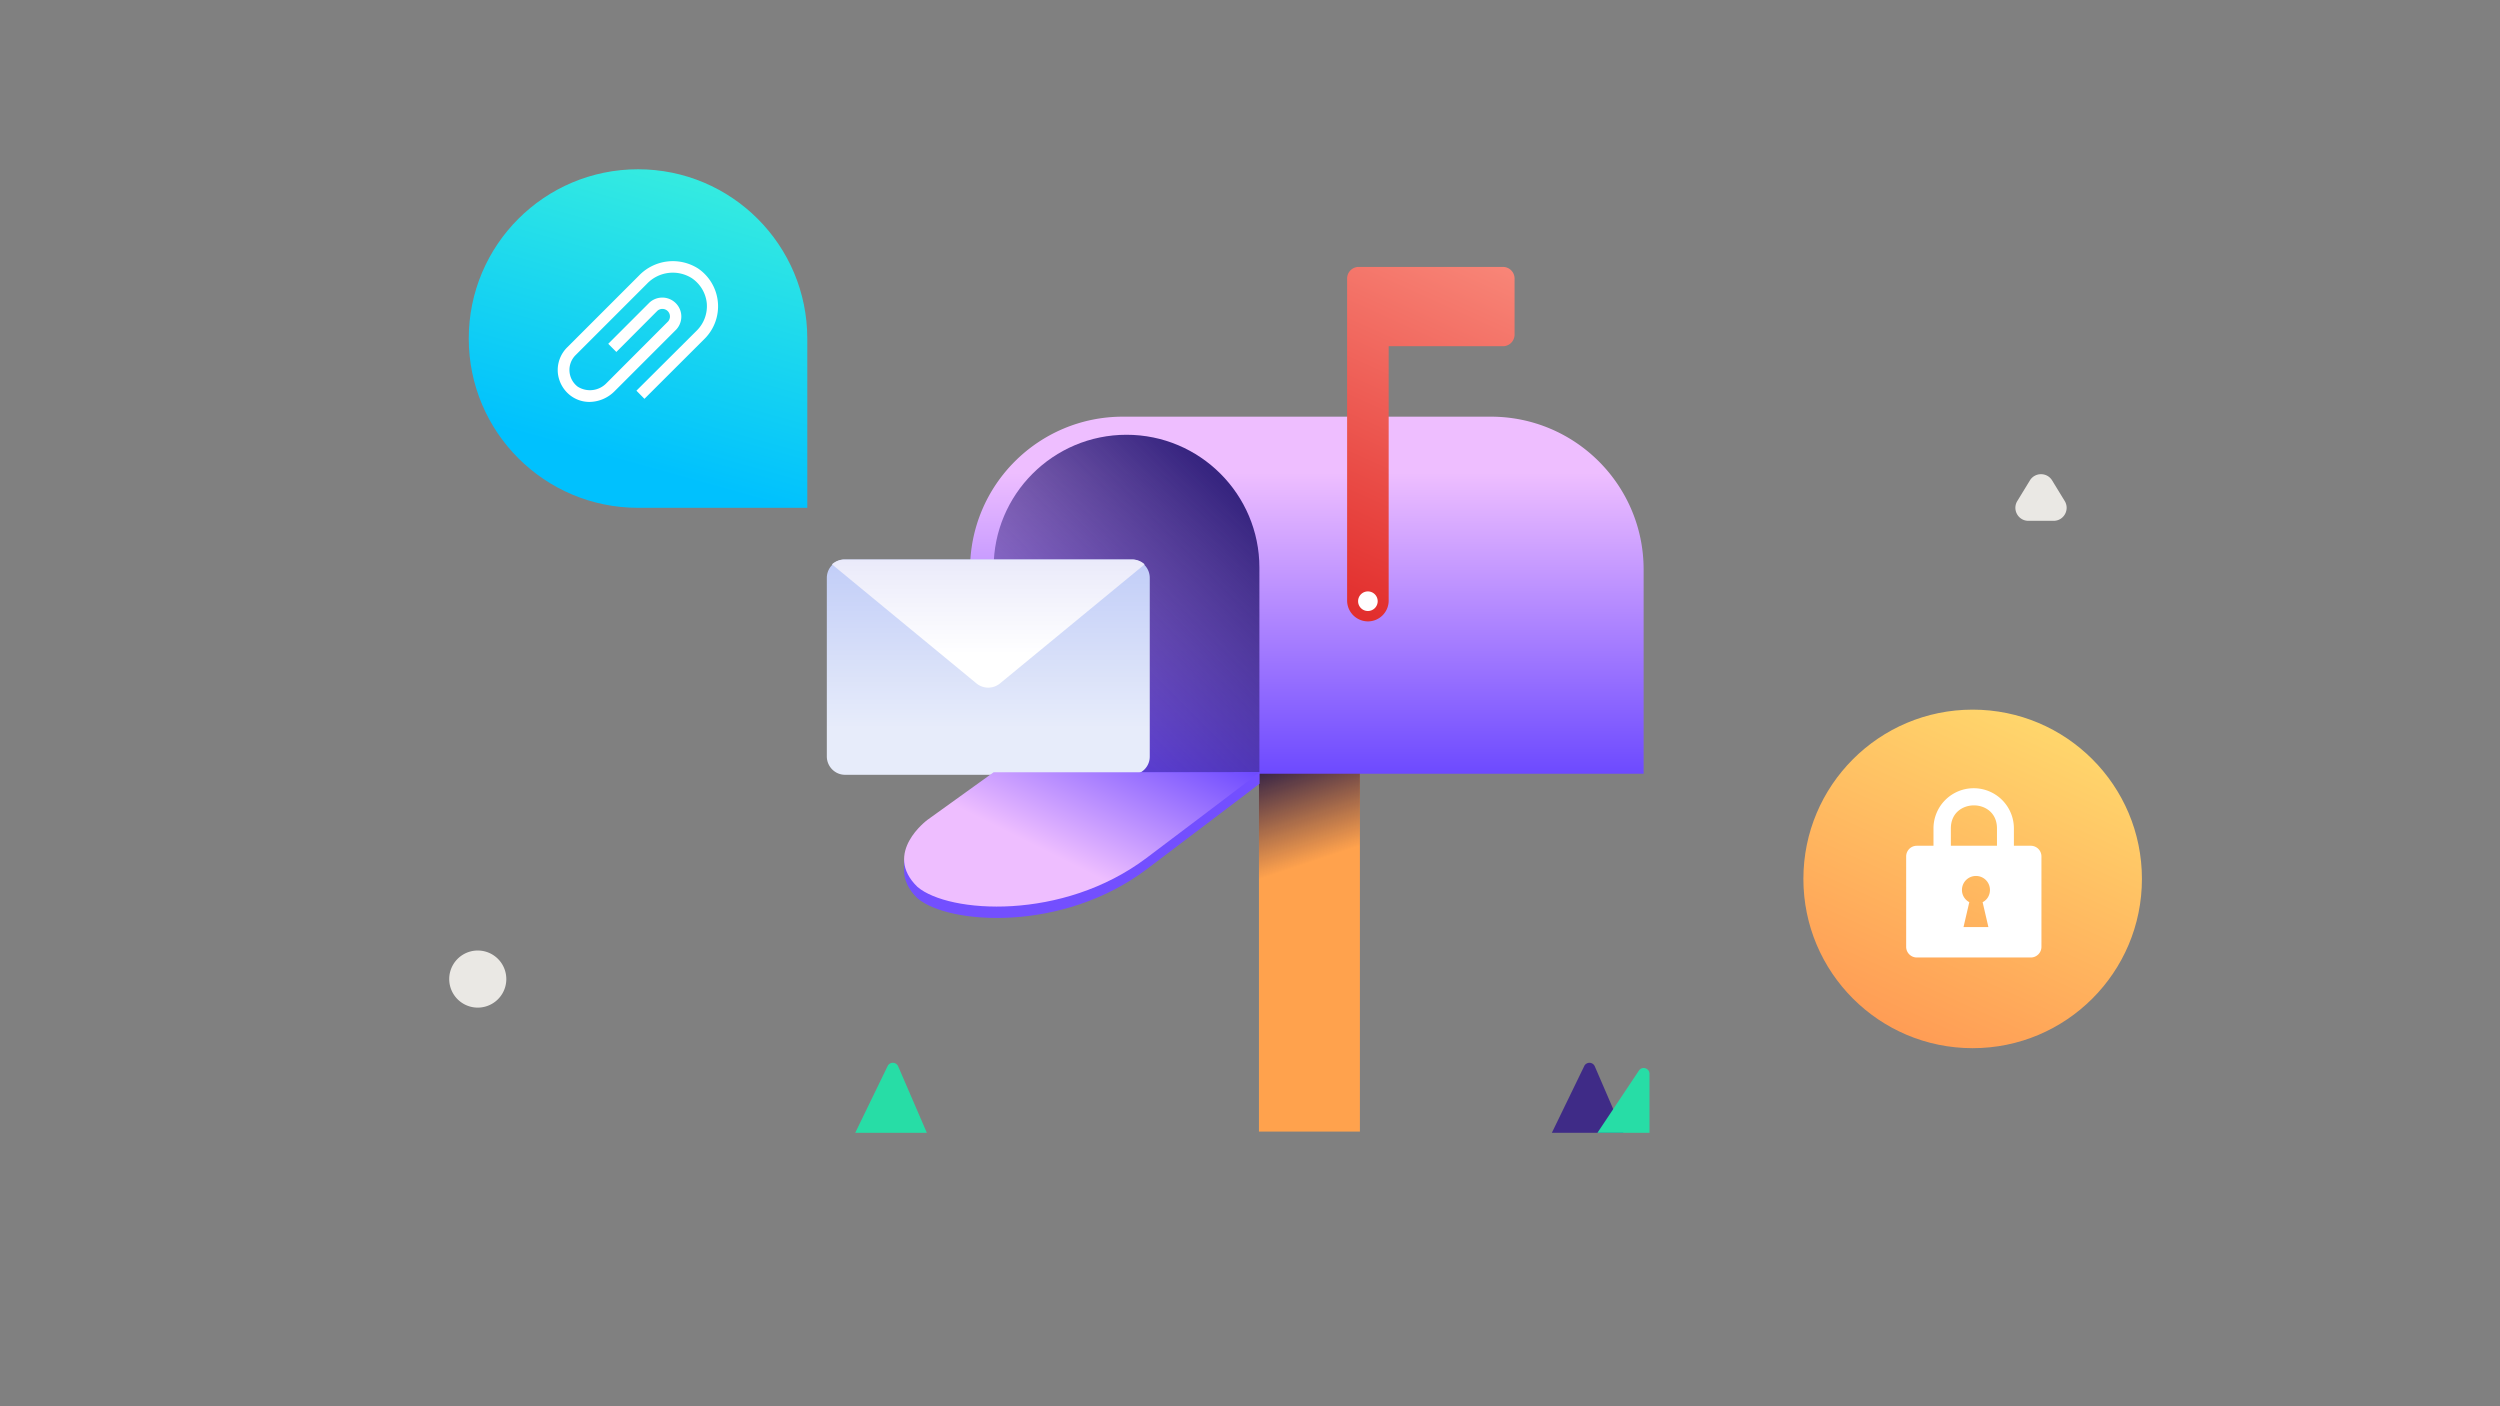 <svg xmlns="http://www.w3.org/2000/svg" width="384" height="216" fill="none" viewBox="0 0 384 216">
  <rect x="0" y="0" width="384" height="216" fill="#808080" stroke="none"/>
  <path fill="#EAE8E4" d="M73.385 154.77a4.385 4.385 0 100-8.77 4.385 4.385 0 000 8.77zM315.434 80c1.562 0 2.521-1.71 1.706-3.043l-1.933-3.164c-.78-1.277-2.634-1.277-3.414 0l-1.933 3.164c-.815 1.333.144 3.043 1.706 3.043h3.868z"/>
  <path fill="url(#paint0_linear_5741_18646)" d="M72 52c0-14.36 11.64-26 26-26 14.359 0 26 11.64 26 26v26H98c-14.36 0-26-11.64-26-26z"/>
  <path fill="#fff" fill-rule="evenodd" d="M107.26 41.262a7.218 7.218 0 00-9.101 1.056L87.156 53.321a4.912 4.912 0 00-1.479 3.855 5 5 0 002.007 3.626 4.806 4.806 0 002.852.934 5.51 5.51 0 003.838-1.62l9.506-9.506a2.922 2.922 0 00-4.12-4.137l-6.337 6.337 1.25 1.25 6.32-6.338a1.162 1.162 0 011.637 1.638l-9.489 9.506a3.52 3.52 0 01-4.4.528 3.222 3.222 0 01-.353-4.823l11.003-11.003a5.475 5.475 0 016.866-.845 5.283 5.283 0 012.306 3.855 5.283 5.283 0 01-1.514 4.172l-9.295 9.26 1.232 1.25 9.277-9.26a7.04 7.04 0 00-1.003-10.738z" clip-rule="evenodd"/>
  <path fill="url(#paint1_linear_5741_18646)" d="M277 135c0-14.359 11.641-26 26-26s26 11.641 26 26-11.641 26-26 26-26-11.641-26-26z"/>
  <path fill="#fff" fill-rule="evenodd" d="M309.335 127.247v2.662h2.594c.887 0 1.637.716 1.637 1.637v13.888c0 .887-.716 1.637-1.637 1.637h-17.504a1.638 1.638 0 01-1.638-1.637v-13.888c0-.887.717-1.637 1.638-1.637h2.559v-2.662a6.174 6.174 0 016.175-6.176 6.175 6.175 0 016.176 6.176zm-2.6 0v2.662h-7.083v-2.662c0-2.457 1.876-3.541 3.541-3.541 1.666 0 3.542 1.084 3.542 3.541zm-3.227 7.302a2.14 2.14 0 012.149 2.149c0 .819-.443 1.536-1.126 1.877l.887 3.822h-3.821l.887-3.822c-.682-.375-1.126-1.058-1.126-1.877a2.14 2.14 0 012.15-2.149z" clip-rule="evenodd"/>
  <path fill="#3F2B87" d="M243.338 163.749a.89.89 0 011.619.036L249.363 174h-11l4.975-10.251z"/>
  <path fill="#27DDA6" d="M136.338 163.749a.89.89 0 011.619.036L142.363 174h-11l4.975-10.251zM251.732 164.447c.489-.733 1.631-.387 1.631.494V174h-8l6.369-9.553z"/>
  <g>
    <path fill="#FFA24D" d="M208.881 103.695h-15.506v70.116h15.506v-70.116z"/>
    <path fill="url(#paint2_linear_5741_18646)" d="M208.881 145.623l-15.506-8.379v-29.015h15.506v37.394z"/>
    <path fill="url(#paint3_linear_5741_18646)" d="M252.522 118.846H151.916A2.915 2.915 0 01149 115.93V87.479C149 74.496 159.527 64 172.479 64h56.503c12.982 0 23.479 10.527 23.479 23.479v31.367h.061z"/>
    <path fill="url(#paint4_linear_5741_18646)" d="M193.473 118.619h-40.85V87.191c0-11.264 9.146-20.41 20.41-20.41s20.41 9.146 20.41 20.41v31.428h.03z"/>
    <path fill="url(#paint5_linear_5741_18646)" d="M173.823 119.008h-44.024c-1.553 0-2.799-1.278-2.799-2.828V88.768c0-1.55 1.265-2.829 2.799-2.829h44.005c1.553 0 2.799 1.279 2.799 2.829v27.412a2.789 2.789 0 01-2.78 2.828z"/>
    <path fill="url(#paint6_linear_5741_18646)" d="M149.992 104.979a2.84 2.84 0 003.601 0l22.224-18.297a2.832 2.832 0 00-1.907-.743h-44.215c-.732 0-1.406.285-1.907.743l22.204 18.297z"/>
    <path fill="url(#paint7_linear_5741_18646)" fill-rule="evenodd" d="M213.3 53.18h17.557c.982 0 1.78-.798 1.78-1.78v-8.62c0-.982-.798-1.78-1.78-1.78h-22.159c-.982 0-1.78.798-1.78 1.78v5.715h-.002v43.759a3.21 3.21 0 003.192 3.192 3.19 3.19 0 003.192-3.192V53.18z" clip-rule="evenodd"/>
    <path fill="#734FFF" d="M193.474 118.619h-3.959v1.78h-36.891l-10.159 7.305s-2.609 1.903-3.376 4.573l-.215-.246v1.719c0 1.32.552 2.793 2.056 4.235 4.788 4.052 22.252 5.279 35.173-4.45 12.89-9.729 17.371-13.166 17.371-13.166v-1.75z"/>
    <path fill="url(#paint8_linear_5741_18646)" d="M152.623 118.619l-10.159 7.305s-6.936 5.094-1.534 10.312c4.788 4.051 22.251 5.279 35.172-4.45 12.921-9.729 17.371-13.167 17.371-13.167h-40.85z"/>
    <path fill="#fff" d="M210.108 93.85a1.504 1.504 0 100-3.008 1.504 1.504 0 000 3.008z"/>
  </g>
  <defs>
    <linearGradient id="paint0_linear_5741_18646" x1="120" x2="102.5" y1="10.5" y2="73" gradientUnits="userSpaceOnUse">
      <stop stop-color="#4CFED3"/>
      <stop offset="1" stop-color="#00C1FE"/>
    </linearGradient>
    <linearGradient id="paint1_linear_5741_18646" x1="308.571" x2="281.5" y1="109" y2="168.5" gradientUnits="userSpaceOnUse">
      <stop stop-color="#FFD66C"/>
      <stop offset="1" stop-color="#FF8E4F"/>
    </linearGradient>
    <linearGradient id="paint2_linear_5741_18646" x1="198.154" x2="204.154" y1="113.5" y2="131.5" gradientUnits="userSpaceOnUse">
      <stop stop-color="#0D0A44"/>
      <stop offset="1" stop-color="#0D0A44" stop-opacity="0"/>
    </linearGradient>
    <linearGradient id="paint3_linear_5741_18646" x1="200.761" x2="200.761" y1="72.62" y2="118.846" gradientUnits="userSpaceOnUse">
      <stop stop-color="#EEBEFF"/>
      <stop offset="1" stop-color="#6D4AFF"/>
    </linearGradient>
    <linearGradient id="paint4_linear_5741_18646" x1="187.585" x2="143.328" y1="74.45" y2="118.708" gradientUnits="userSpaceOnUse">
      <stop stop-color="#372580"/>
      <stop offset="1" stop-color="#372580" stop-opacity="0"/>
    </linearGradient>
    <linearGradient id="paint5_linear_5741_18646" x1="151.802" x2="151.802" y1="85.939" y2="111.922" gradientUnits="userSpaceOnUse">
      <stop stop-color="#C1CDF8"/>
      <stop offset="1" stop-color="#E7ECFA"/>
    </linearGradient>
    <linearGradient id="paint6_linear_5741_18646" x1="151.802" x2="151.802" y1="77.671" y2="100.505" gradientUnits="userSpaceOnUse">
      <stop stop-color="#DEDEF7"/>
      <stop offset="1" stop-color="#fff"/>
    </linearGradient>
    <linearGradient id="paint7_linear_5741_18646" x1="232.358" x2="204.054" y1="35.854" y2="98.123" gradientUnits="userSpaceOnUse">
      <stop stop-color="#FA8D7E"/>
      <stop offset="1" stop-color="#E02626"/>
    </linearGradient>
    <linearGradient id="paint8_linear_5741_18646" x1="153.105" x2="164.426" y1="126.943" y2="104.299" gradientUnits="userSpaceOnUse">
      <stop stop-color="#EEBEFF"/>
      <stop offset="1" stop-color="#6D4AFF"/>
    </linearGradient>
  </defs>
</svg>
